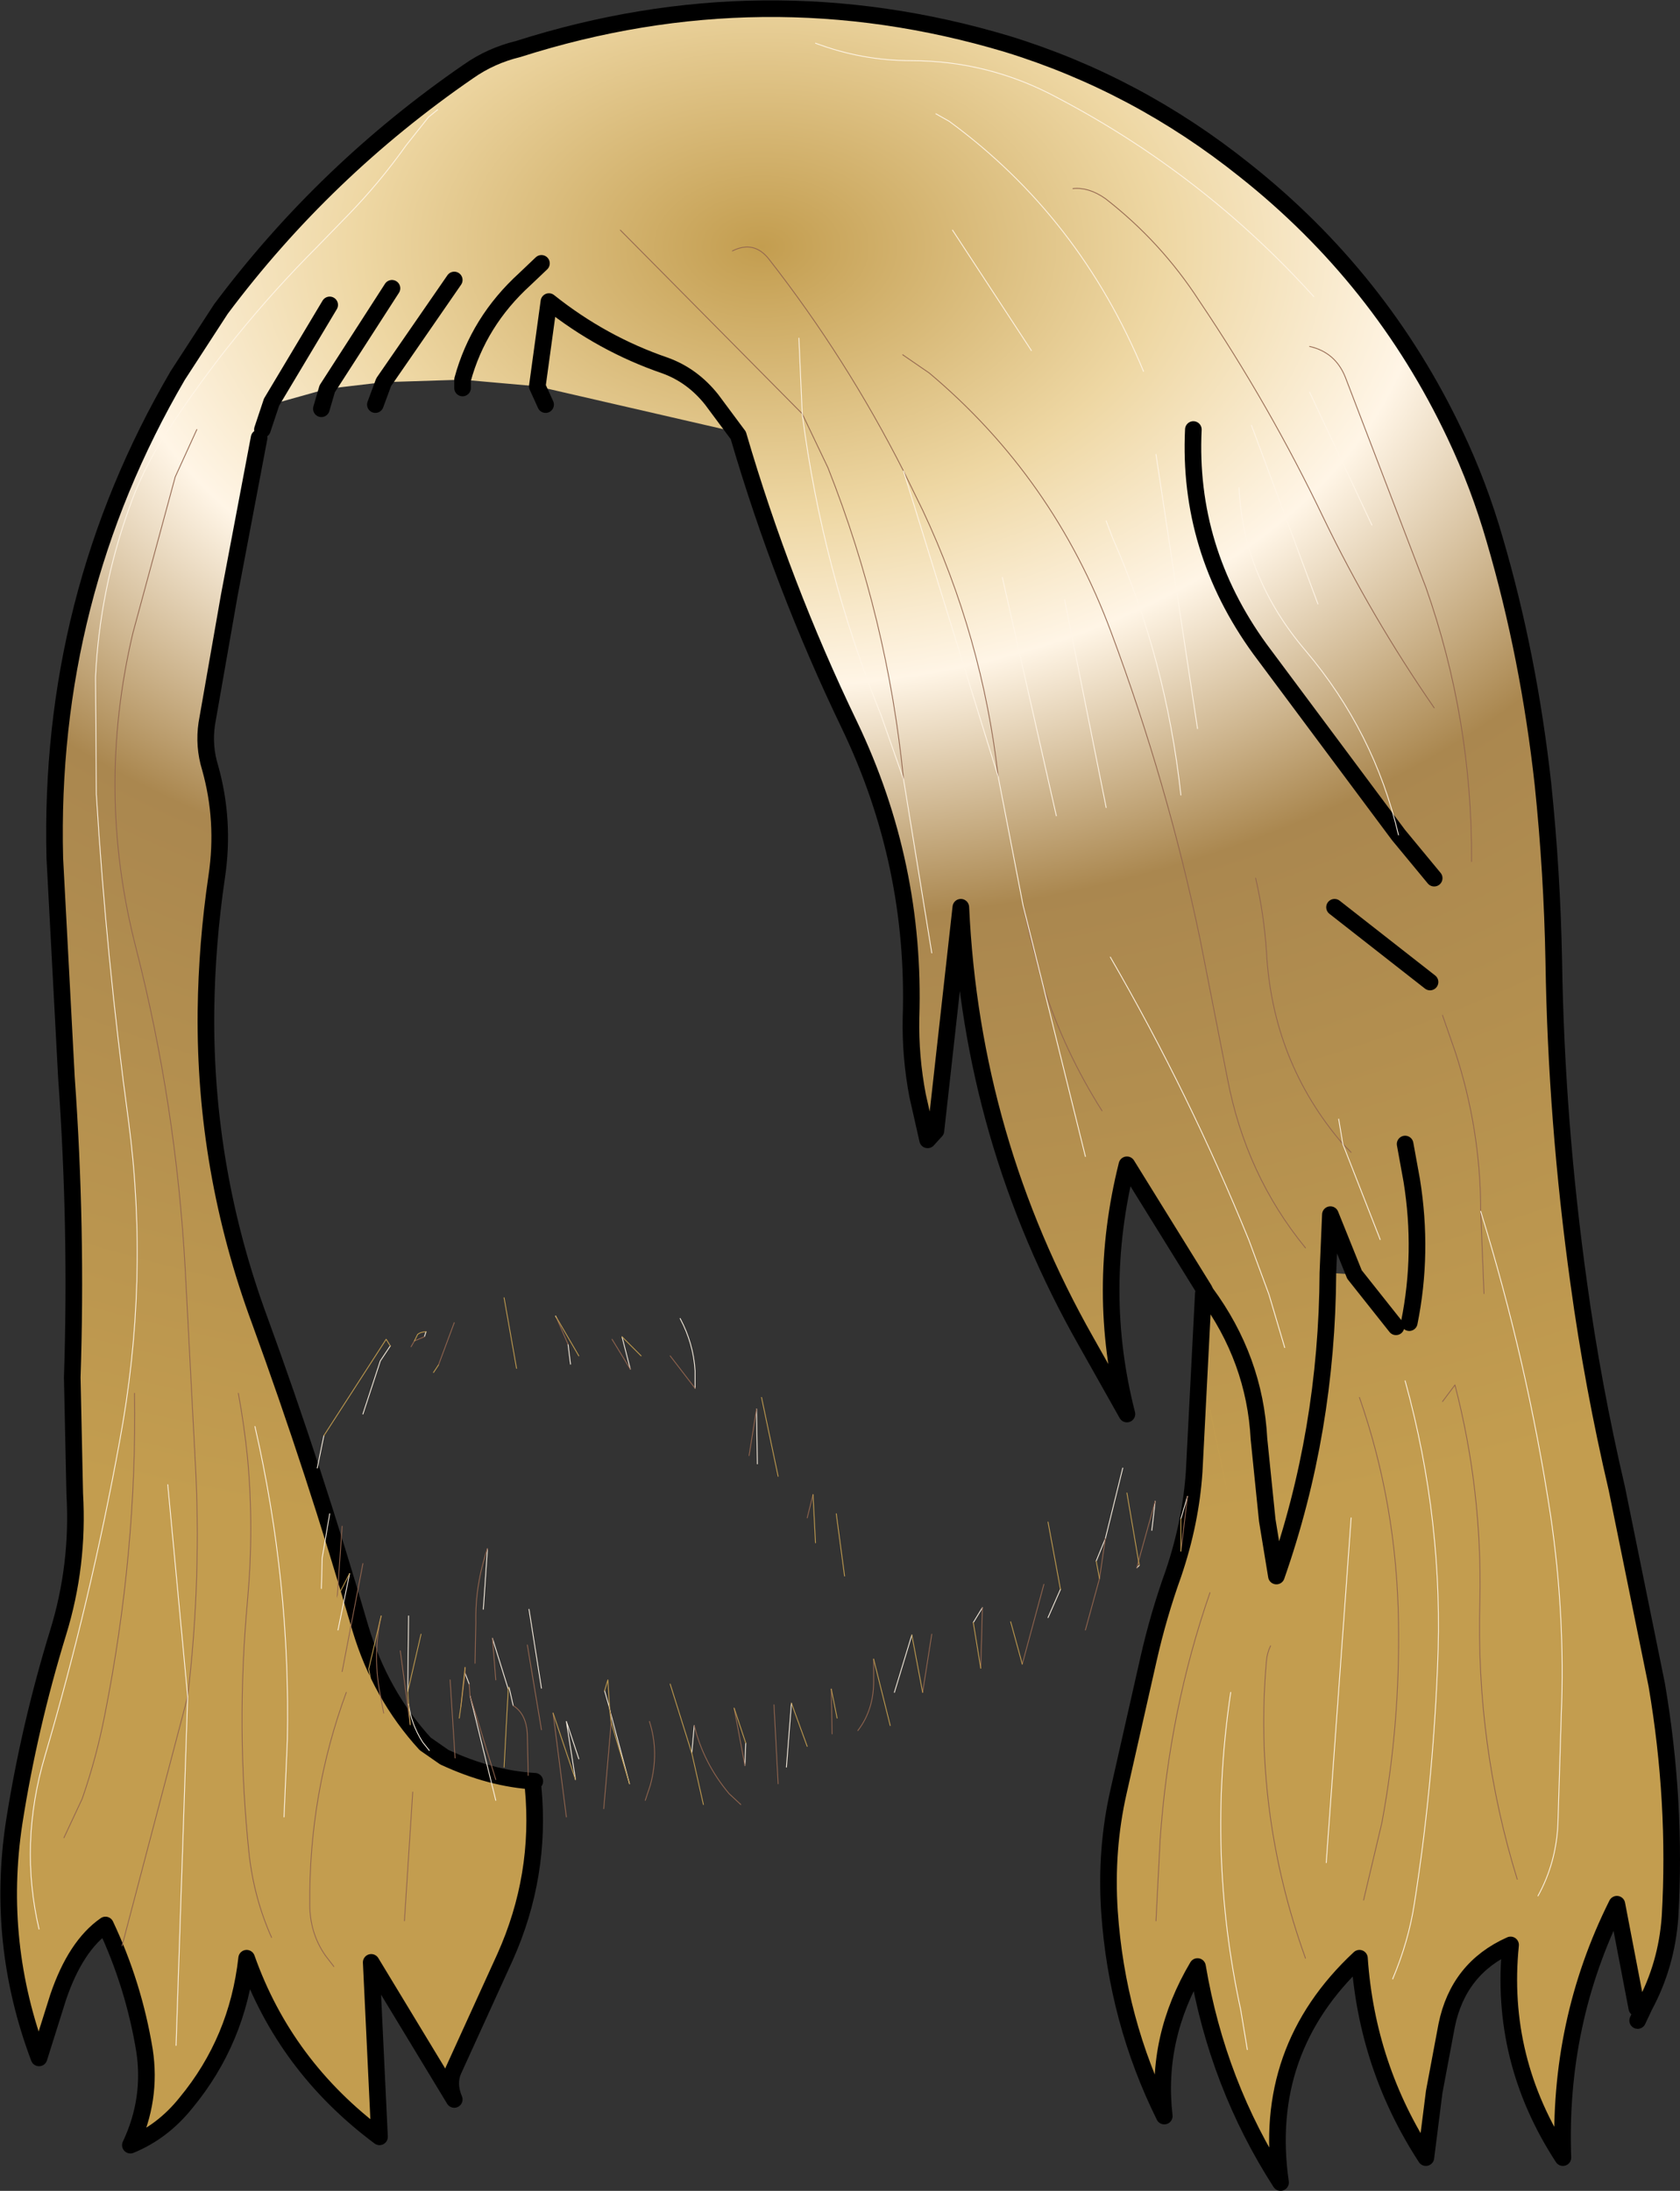 <?xml version="1.0" encoding="UTF-8" standalone="no"?>
<svg xmlns:xlink="http://www.w3.org/1999/xlink" height="131.85px" width="101.15px" xmlns="http://www.w3.org/2000/svg">
  <rect width="100%" height="100%" fill="#333333" stroke="none"/>
  <g transform="matrix(1.0, 0.0, 0.0, 1.0, 45.85, 42.85)">
    <path d="M10.5 -36.0 L11.3 -35.55 Q19.15 -29.8 23.0 -20.5 19.15 -29.8 11.3 -35.55 L10.5 -36.0 M3.25 -40.25 Q6.05 -39.2 9.0 -39.2 13.7 -39.2 17.85 -36.95 26.6 -32.35 33.25 -25.0 26.6 -32.35 17.85 -36.95 13.7 -39.2 9.0 -39.2 6.05 -39.2 3.25 -40.25 M8.55 -14.5 L9.7 -12.15 Q13.3 -4.5 14.25 3.9 13.3 -4.5 9.7 -12.15 L8.55 -14.5 14.25 3.9 15.75 11.65 16.95 16.45 15.75 11.65 14.25 3.9 8.55 -14.5 Q5.1 -21.3 0.45 -27.25 -0.45 -28.4 -1.75 -27.75 -0.45 -28.4 0.45 -27.25 5.1 -21.3 8.55 -14.5 M20.5 24.0 Q18.25 20.45 16.95 16.45 18.25 20.45 20.5 24.0 M2.25 -22.5 L2.45 -17.95 2.25 -22.5 M8.55 4.05 Q7.6 -5.6 4.0 -14.7 L2.45 -17.95 4.0 -14.7 Q7.6 -5.6 8.55 4.05 L10.25 14.5 8.55 4.05 7.2 0.2 Q3.65 -8.6 2.45 -17.95 3.65 -8.6 7.2 0.2 L8.55 4.05 M8.5 -21.5 L10.1 -20.4 Q17.6 -14.1 21.05 -4.8 24.45 4.3 26.4 13.65 L28.05 22.05 Q29.15 27.85 32.75 32.25 29.15 27.85 28.05 22.05 L26.4 13.65 Q24.45 4.3 21.05 -4.8 17.6 -14.1 10.1 -20.4 L8.5 -21.5 M28.75 -13.5 Q29.0 -8.1 32.75 -3.7 36.9 1.2 38.35 7.4 36.9 1.2 32.75 -3.7 29.0 -8.1 28.75 -13.5 M29.5 -17.25 L33.5 -6.5 29.5 -17.25 M40.5 10.0 L38.35 7.4 30.0 -3.8 Q25.65 -9.8 26.0 -17.0 25.65 -9.8 30.0 -3.8 L38.35 7.4 40.5 10.0 M33.0 -19.25 L36.75 -11.25 33.0 -19.25 M18.75 -31.5 Q19.7 -31.6 20.7 -30.9 24.05 -28.3 26.35 -24.75 30.6 -18.45 33.85 -11.65 36.7 -5.75 40.5 -0.25 36.7 -5.75 33.85 -11.65 30.6 -18.45 26.35 -24.75 24.05 -28.3 20.7 -30.9 19.7 -31.6 18.75 -31.5 M20.75 -11.5 L21.15 -10.45 Q24.35 -3.2 25.25 5.0 24.35 -3.2 21.15 -10.45 L20.75 -11.5 M33.0 -22.0 Q34.55 -21.65 35.15 -20.15 L40.0 -7.5 Q42.8 0.45 42.75 9.0 42.8 0.45 40.0 -7.5 L35.15 -20.15 Q34.55 -21.65 33.0 -22.0 M11.5 -29.0 L16.25 -21.75 11.5 -29.0 M-13.75 64.75 Q-13.25 70.05 -15.45 74.95 L-18.55 81.75 Q-18.9 82.55 -18.5 83.5 L-23.5 75.25 -23.0 85.75 Q-28.7 81.5 -31.0 75.0 -31.55 79.95 -34.65 83.7 -36.05 85.45 -38.0 86.25 -36.7 83.5 -37.15 80.55 -37.8 76.6 -39.5 73.0 -41.3 74.25 -42.35 77.35 L-43.5 81.0 Q-46.1 74.1 -45.0 66.85 -44.1 61.1 -42.35 55.4 -41.1 51.35 -41.35 47.05 L-41.5 40.05 Q-41.2 31.1 -41.85 22.0 L-42.55 8.8 Q-42.95 -6.9 -35.15 -20.25 L-32.55 -24.25 Q-26.3 -32.6 -17.65 -38.55 -16.3 -39.5 -14.65 -39.9 0.1 -44.6 14.8 -40.2 22.6 -37.8 29.1 -32.6 37.3 -26.1 41.75 -16.7 43.2 -13.65 44.15 -10.35 46.2 -3.35 47.05 4.35 47.6 9.65 47.7 15.0 47.85 24.65 49.2 34.35 50.05 40.55 51.5 46.75 L53.9 58.55 Q55.1 65.6 54.7 72.5 54.5 75.4 53.15 77.9 L52.75 78.75 52.7 79.3 52.7 78.0 51.5 71.75 Q47.95 78.85 48.25 87.0 44.4 81.1 45.1 74.2 41.95 75.6 41.25 79.05 L40.5 83.05 40.0 87.0 Q36.45 81.55 36.0 75.0 30.1 80.5 31.25 88.5 27.45 82.6 26.25 75.5 23.7 79.8 24.25 84.5 21.4 78.75 20.95 72.2 20.7 68.45 21.5 64.95 L23.3 57.0 Q23.9 54.35 24.8 51.85 25.85 48.75 26.05 45.7 L26.6 35.0 26.75 34.95 26.65 34.75 22.0 27.25 Q20.1 34.85 22.0 42.25 L19.55 37.9 Q12.65 25.75 12.0 11.75 L10.5 25.2 10.0 25.75 9.4 23.1 Q8.95 20.75 9.0 18.4 9.3 9.15 5.3 0.8 1.25 -7.6 -1.4 -16.65 L-1.35 -16.65 -1.55 -16.85 -13.5 -19.6 -12.8 -24.7 Q-9.6 -22.15 -5.8 -20.85 -4.15 -20.25 -3.0 -18.8 L-1.55 -16.85 -3.0 -18.8 Q-4.15 -20.25 -5.8 -20.85 -9.6 -22.15 -12.8 -24.7 L-13.5 -19.6 -18.0 -20.0 -22.75 -19.85 -26.15 -19.45 -29.55 -18.5 -30.05 -17.0 -30.25 -16.5 -32.05 -7.0 -33.4 0.7 Q-33.6 2.05 -33.2 3.35 -32.3 6.55 -32.8 9.9 -33.4 13.95 -33.45 18.0 -33.55 27.6 -30.2 36.65 -26.9 45.7 -24.15 55.15 -22.95 59.15 -20.25 62.1 L-19.1 62.9 Q-16.3 64.2 -13.65 64.35 L-13.75 64.75 M41.0 41.5 L41.75 40.5 Q43.4 46.85 43.25 53.5 43.0 62.15 45.5 70.25 43.0 62.15 43.25 53.5 43.4 46.85 41.75 40.5 L41.0 41.5 M46.75 71.25 Q47.85 69.25 47.95 66.9 L48.15 60.4 Q48.4 54.35 47.5 48.3 46.1 39.1 43.3 30.05 46.1 39.1 47.5 48.3 48.4 54.35 48.15 60.4 L47.95 66.9 Q47.85 69.25 46.75 71.25 M29.75 10.0 Q30.25 12.15 30.4 14.4 30.75 21.05 35.0 26.0 30.75 21.05 30.4 14.4 30.25 12.15 29.75 10.0 M41.0 18.25 L41.75 20.4 Q43.3 25.1 43.3 30.05 L43.5 35.0 43.3 30.05 Q43.3 25.1 41.75 20.4 L41.0 18.25 M40.25 16.25 L34.5 11.75 40.25 16.25 M15.75 11.65 L16.15 13.45 16.95 16.45 16.15 13.45 15.75 11.65 M-8.5 -29.0 L2.45 -17.95 -8.5 -29.0 M38.75 26.0 L39.15 28.2 Q39.85 32.55 39.0 36.75 39.85 32.55 39.15 28.2 L38.75 26.0 M37.25 31.75 L35.0 26.0 37.25 31.75 M35.7 33.85 L34.25 30.25 34.1 33.75 35.7 33.85 38.2 37.0 35.7 33.85 M35.0 26.0 L35.5 26.5 35.0 26.0 34.75 24.5 35.0 26.0 M31.5 38.25 L30.55 35.05 29.35 31.8 Q25.75 22.95 21.0 14.75 25.75 22.95 29.35 31.8 L30.55 35.05 31.5 38.25 M34.1 33.75 Q34.05 43.3 31.0 52.0 L30.45 48.65 29.95 43.75 Q29.7 38.95 26.75 34.95 29.7 38.95 29.95 43.75 L30.45 48.65 31.0 52.0 Q34.05 43.3 34.1 33.75 M19.5 26.75 L16.95 16.45 19.5 26.75 M30.65 56.2 Q30.45 56.6 30.4 57.1 29.6 66.25 32.75 75.0 29.6 66.25 30.4 57.1 30.45 56.6 30.65 56.2 M23.75 72.75 L24.0 67.85 Q24.55 60.05 27.0 53.0 24.55 60.05 24.0 67.85 L23.75 72.75 M36.25 71.5 L37.35 66.85 Q38.45 60.95 38.35 54.75 38.25 47.7 36.0 41.25 38.25 47.7 38.35 54.75 38.45 60.95 37.35 66.85 L36.25 71.5 M-19.5 -36.25 L-20.05 -35.8 -21.4 -34.1 Q-23.0 -31.85 -24.9 -29.9 L-26.75 -28.0 Q-31.9 -22.85 -35.8 -16.85 -37.3 -14.55 -38.1 -12.2 -39.85 -7.3 -40.1 -2.1 L-40.05 4.95 Q-39.45 14.8 -38.1 24.7 -36.85 34.25 -38.65 43.9 -40.4 53.5 -43.15 62.85 -44.7 68.1 -43.5 73.25 -44.7 68.1 -43.15 62.85 -40.4 53.5 -38.65 43.9 -36.85 34.25 -38.1 24.7 -39.45 14.8 -40.05 4.95 L-40.1 -2.1 Q-39.85 -7.3 -38.1 -12.2 -37.3 -14.55 -35.8 -16.85 -31.9 -22.85 -26.75 -28.0 L-24.9 -29.9 Q-23.0 -31.85 -21.4 -34.1 L-20.05 -35.8 -19.5 -36.25 M14.5 -8.1 L17.75 6.25 14.5 -8.1 M23.75 -15.5 L26.25 1.0 23.75 -15.5 M18.25 -6.75 L20.75 5.75 18.25 -6.75 M34.0 69.25 L35.5 48.5 34.0 69.25 M38.0 76.25 Q38.95 74.0 39.3 71.75 40.4 64.8 40.7 57.5 41.1 48.75 38.75 40.25 41.1 48.75 40.7 57.5 40.4 64.8 39.3 71.75 38.95 74.0 38.0 76.25 M29.25 80.5 L28.85 78.1 Q26.8 68.65 28.25 59.0 26.8 68.65 28.85 78.1 L29.25 80.5 M-26.0 -24.5 L-29.5 -18.65 -26.0 -24.5 M-13.25 -27.0 L-14.25 -26.05 Q-17.05 -23.5 -18.0 -20.0 -17.05 -23.5 -14.25 -26.05 L-13.25 -27.0 M-29.5 -18.65 L-29.7 -18.55 Q-29.9 -18.4 -29.55 -18.5 L-29.5 -18.65 M-22.25 -25.5 L-26.15 -19.45 -22.25 -25.5 M-18.5 -26.0 L-22.75 -19.85 -18.5 -26.0 M-34.0 -17.0 L-35.3 -14.15 -37.85 -4.75 Q-40.1 4.8 -37.65 14.25 -35.25 23.65 -34.7 33.5 L-34.1 45.0 Q-33.7 52.1 -34.55 59.25 -33.7 52.1 -34.1 45.0 L-34.7 33.5 Q-35.25 23.65 -37.65 14.25 -40.1 4.8 -37.85 -4.75 L-35.3 -14.15 -34.0 -17.0 M-21.0 65.0 L-21.5 72.75 -21.0 65.0 M-25.75 75.5 L-26.25 74.85 Q-27.2 73.5 -27.2 71.75 -27.25 65.1 -25.0 59.0 -27.25 65.1 -27.2 71.75 -27.2 73.5 -26.25 74.85 L-25.75 75.5 M-42.0 67.75 L-40.9 65.4 Q-40.05 62.95 -39.55 60.4 -37.6 50.6 -37.75 41.0 -37.6 50.6 -39.55 60.4 -40.05 62.95 -40.9 65.4 L-42.0 67.75 M-31.5 41.0 Q-31.15 42.9 -30.95 44.85 -30.55 49.1 -30.95 53.5 -31.65 61.15 -30.85 68.75 -30.55 71.4 -29.5 73.75 -30.55 71.4 -30.85 68.75 -31.65 61.15 -30.95 53.5 -30.55 49.1 -30.95 44.85 -31.15 42.9 -31.5 41.0 M-35.25 80.25 L-34.55 59.25 -35.25 80.25 M-28.75 66.5 L-28.55 61.9 Q-28.35 52.4 -30.5 43.0 -28.35 52.4 -28.55 61.9 L-28.75 66.5 M-34.55 59.25 L-38.5 74.25 -34.55 59.25 -35.75 46.5 -34.55 59.25" fill="url(#gradient0)" fill-rule="evenodd" stroke="none"/>
    <path d="M26.0 -17.0 Q25.65 -9.8 30.0 -3.8 L38.35 7.4 40.5 10.0 M-13.75 64.75 Q-13.25 70.05 -15.45 74.95 L-18.55 81.75 Q-18.9 82.55 -18.5 83.5 L-23.5 75.25 -23.0 85.75 Q-28.7 81.5 -31.0 75.0 -31.55 79.95 -34.65 83.7 -36.05 85.45 -38.0 86.25 -36.7 83.5 -37.15 80.55 -37.8 76.6 -39.5 73.0 -41.3 74.25 -42.35 77.35 L-43.5 81.0 Q-46.1 74.1 -45.0 66.85 -44.1 61.1 -42.35 55.4 -41.1 51.35 -41.35 47.05 L-41.5 40.05 Q-41.2 31.1 -41.85 22.0 L-42.55 8.8 Q-42.95 -6.9 -35.15 -20.25 L-32.55 -24.25 Q-26.3 -32.6 -17.65 -38.55 -16.3 -39.5 -14.65 -39.9 0.1 -44.6 14.8 -40.2 22.6 -37.8 29.1 -32.6 37.3 -26.1 41.75 -16.7 43.2 -13.65 44.15 -10.35 46.2 -3.35 47.05 4.35 47.6 9.65 47.7 15.0 47.85 24.65 49.2 34.35 50.05 40.55 51.5 46.75 L53.9 58.55 Q55.1 65.6 54.7 72.5 54.5 75.4 53.15 77.9 L52.75 78.75 M52.7 78.0 L51.5 71.75 Q47.95 78.85 48.25 87.0 44.4 81.1 45.1 74.2 41.95 75.6 41.25 79.05 L40.5 83.05 40.0 87.0 Q36.45 81.55 36.0 75.0 30.1 80.5 31.25 88.5 27.45 82.6 26.25 75.5 23.7 79.8 24.25 84.5 21.4 78.75 20.95 72.2 20.7 68.45 21.5 64.95 L23.3 57.0 Q23.9 54.35 24.8 51.85 25.85 48.75 26.05 45.7 L26.6 35.0 26.65 34.75 22.0 27.25 Q20.1 34.85 22.0 42.25 L19.55 37.9 Q12.65 25.75 12.0 11.75 L10.5 25.2 10.0 25.75 9.4 23.1 Q8.95 20.75 9.0 18.4 9.3 9.15 5.3 0.8 1.25 -7.6 -1.4 -16.65 L-1.55 -16.85 -3.0 -18.8 Q-4.15 -20.25 -5.8 -20.85 -9.6 -22.15 -12.8 -24.7 L-13.5 -19.6 -13.0 -18.5 M34.5 11.75 L40.25 16.25 M39.0 36.75 Q39.85 32.55 39.15 28.2 L38.75 26.0 M35.7 33.85 L34.25 30.25 34.1 33.75 M35.7 33.85 L38.2 37.0 M26.75 34.95 L26.65 34.75 M26.75 34.95 Q29.7 38.95 29.95 43.75 L30.45 48.65 31.0 52.0 Q34.05 43.3 34.1 33.75 M-18.0 -20.0 Q-17.05 -23.5 -14.25 -26.05 L-13.25 -27.0 M-29.5 -18.65 L-26.0 -24.5 M-30.25 -16.5 L-32.05 -7.0 -33.4 0.7 Q-33.6 2.05 -33.2 3.35 -32.3 6.55 -32.8 9.9 -33.4 13.95 -33.45 18.0 -33.55 27.6 -30.2 36.65 -26.9 45.7 -24.15 55.15 -22.95 59.15 -20.25 62.1 L-19.1 62.9 Q-16.3 64.2 -13.65 64.35 M-29.55 -18.5 L-30.05 -17.0 M-29.5 -18.65 L-29.55 -18.5 M-26.15 -19.45 L-22.25 -25.5 M-26.15 -19.45 L-26.5 -18.25 M-23.25 -18.5 L-22.75 -19.85 -18.5 -26.0 M-18.0 -20.0 L-18.0 -19.5" fill="none" stroke="#000000" stroke-linecap="round" stroke-linejoin="round" stroke-width="1.0"/>
    <path d="M14.25 3.9 Q13.3 -4.5 9.7 -12.15 L8.55 -14.5 Q5.1 -21.3 0.45 -27.25 -0.45 -28.4 -1.75 -27.75 M16.95 16.45 Q18.25 20.45 20.5 24.0 M2.45 -17.95 L4.0 -14.7 Q7.6 -5.6 8.55 4.05 M32.75 32.25 Q29.15 27.85 28.05 22.05 L26.4 13.65 Q24.45 4.3 21.05 -4.8 17.6 -14.1 10.1 -20.4 L8.5 -21.5 M40.5 -0.25 Q36.7 -5.75 33.85 -11.65 30.6 -18.45 26.35 -24.75 24.05 -28.3 20.7 -30.9 19.7 -31.6 18.75 -31.5 M42.75 9.0 Q42.8 0.45 40.0 -7.5 L35.15 -20.15 Q34.55 -21.65 33.0 -22.0 M45.5 70.25 Q43.0 62.15 43.25 53.5 43.4 46.85 41.75 40.5 L41.0 41.5 M43.5 35.0 L43.3 30.05 Q43.3 25.1 41.75 20.4 L41.0 18.25 M35.0 26.0 Q30.75 21.05 30.4 14.4 30.25 12.15 29.75 10.0 M16.95 16.45 L16.15 13.45 15.75 11.65 M2.45 -17.95 L-8.5 -29.0 M35.5 26.5 L35.0 26.0 M36.0 41.25 Q38.25 47.7 38.35 54.75 38.45 60.95 37.35 66.85 L36.25 71.5 M27.0 53.0 Q24.55 60.05 24.0 67.85 L23.75 72.75 M32.75 75.0 Q29.6 66.25 30.4 57.1 30.45 56.6 30.65 56.2 M-34.55 59.25 Q-33.7 52.1 -34.1 45.0 L-34.7 33.5 Q-35.25 23.65 -37.65 14.25 -40.1 4.8 -37.85 -4.75 L-35.3 -14.15 -34.0 -17.0 M-29.5 73.75 Q-30.55 71.4 -30.85 68.75 -31.65 61.15 -30.95 53.5 -30.55 49.1 -30.95 44.85 -31.15 42.9 -31.5 41.0 M-37.75 41.0 Q-37.6 50.6 -39.55 60.4 -40.05 62.95 -40.9 65.4 L-42.0 67.75 M-25.0 59.0 Q-27.25 65.1 -27.2 71.75 -27.2 73.5 -26.25 74.85 L-25.75 75.5 M-21.5 72.75 L-21.0 65.0 M-38.5 74.25 L-34.55 59.25" fill="none" stroke="#92654e" stroke-linecap="round" stroke-linejoin="round" stroke-width="0.05"/>
    <path d="M33.25 -25.0 Q26.6 -32.35 17.85 -36.95 13.7 -39.2 9.0 -39.2 6.05 -39.2 3.25 -40.25 M23.0 -20.5 Q19.15 -29.8 11.3 -35.55 L10.5 -36.0 M8.55 -14.5 L14.25 3.9 15.75 11.65 16.95 16.45 19.5 26.75 M2.45 -17.95 L2.25 -22.5 M8.55 4.05 L10.25 14.5 M33.5 -6.5 L29.5 -17.25 M38.35 7.4 Q36.9 1.2 32.75 -3.7 29.0 -8.1 28.75 -13.5 M36.75 -11.25 L33.0 -19.25 M25.25 5.0 Q24.35 -3.2 21.15 -10.45 L20.75 -11.5 M16.25 -21.75 L11.5 -29.0 M43.3 30.05 Q46.1 39.1 47.5 48.3 48.4 54.35 48.15 60.4 L47.95 66.9 Q47.85 69.25 46.75 71.25 M8.55 4.05 L7.2 0.2 Q3.65 -8.6 2.45 -17.95 M35.0 26.0 L37.25 31.75 M35.0 26.0 L34.75 24.5 M21.0 14.75 Q25.75 22.95 29.35 31.8 L30.55 35.05 31.5 38.25 M28.25 59.0 Q26.8 68.65 28.85 78.1 L29.25 80.5 M38.75 40.25 Q41.1 48.75 40.7 57.5 40.4 64.8 39.3 71.75 38.95 74.0 38.0 76.25 M35.5 48.5 L34.0 69.25 M20.75 5.75 L18.25 -6.75 M26.25 1.0 L23.75 -15.5 M17.75 6.25 L14.5 -8.1 M-43.5 73.25 Q-44.7 68.1 -43.15 62.85 -40.4 53.5 -38.65 43.9 -36.85 34.25 -38.1 24.7 -39.45 14.8 -40.05 4.95 L-40.1 -2.1 Q-39.85 -7.3 -38.1 -12.2 -37.3 -14.55 -35.8 -16.85 -31.9 -22.85 -26.75 -28.0 L-24.9 -29.9 Q-23.0 -31.85 -21.4 -34.1 L-20.05 -35.8 -19.5 -36.25 M-30.5 43.0 Q-28.35 52.4 -28.55 61.9 L-28.75 66.5 M-34.55 59.25 L-35.25 80.25 M-34.55 59.25 L-35.75 46.5" fill="none" stroke="#fff5e6" stroke-linecap="round" stroke-linejoin="round" stroke-width="0.05"/>
    <path d="M25.65 47.2 L25.25 48.55 M23.7 47.5 L23.5 49.25 M22.75 51.35 L22.6 51.5 M13.3 53.9 L12.75 54.8 M18.0 52.8 L17.25 54.5 M9.05 55.55 L8.0 59.0 M1.5 63.5 L1.8 59.65 M20.15 51.1 L20.7 49.75 21.75 45.5 M-22.35 38.15 L-22.95 39.05 -24.0 42.25 M-26.35 43.55 L-26.75 45.5 M-20.2 37.3 L-20.3 37.6 M-12.4 36.35 L-12.35 36.45 M-11.65 38.05 L-11.5 39.25 M-7.9 39.55 L-8.4 37.6 M-4.9 36.5 Q-4.1 38.0 -4.0 39.65 L-4.0 40.7 M-0.3 41.95 L-0.25 45.25 M-9.15 59.95 L-9.45 58.9 M-9.15 59.95 L-9.1 60.2 -7.95 64.5 M-16.75 54.0 L-16.5 50.35 M-17.85 57.85 L-17.6 58.5 M-15.25 58.8 L-16.2 55.75 M-14.0 54.0 L-13.25 58.75 M-14.95 59.8 L-15.2 58.7 M-0.95 62.05 L-1.0 63.4 M-11.0 63.0 L-11.75 60.75 -11.2 64.25 M-4.2 62.65 L-4.05 61.0 M-17.55 59.2 L-16.0 65.5 M-26.0 48.25 L-26.45 50.9 -26.5 52.75 M-21.25 59.7 Q-21.1 60.9 -20.4 62.0 L-20.0 62.5 M-21.3 58.95 L-21.25 54.4 M-24.8 51.85 L-25.5 55.25" fill="none" stroke="#fff5e6" stroke-linecap="round" stroke-linejoin="round" stroke-width="0.05"/>
    <path d="M25.25 50.5 L25.65 47.2 M3.1 47.1 L2.75 48.5 M22.6 51.5 L22.7 51.1 23.7 47.5 M20.7 49.75 L20.35 52.15 19.5 55.25 M13.2 57.55 L13.3 53.9 M17.0 52.5 L15.7 57.3 M5.8 61.3 Q6.8 60.0 6.75 58.15 L6.75 57.0 M4.2 58.8 L4.25 61.5 M10.25 55.5 L9.7 59.0 M0.75 59.75 L1.0 64.5 M-20.3 37.6 L-20.9 37.85 -21.1 38.2 M-12.35 36.45 L-11.65 38.05 M-9.0 37.75 L-7.9 39.55 M-4.0 40.7 L-5.5 38.75 M-0.75 44.75 L-0.3 41.95 M-18.5 36.75 L-19.45 39.3 M-9.05 60.8 L-9.5 66.0 M-9.1 60.2 L-9.05 60.8 M-16.5 50.35 Q-17.25 52.55 -17.2 54.8 L-17.25 57.25 M-16.2 55.75 L-16.0 58.25 M-17.85 57.5 L-17.85 57.85 -18.1 59.85 M-17.6 58.5 L-17.55 59.2 -16.0 64.25 M-14.1 56.15 L-13.25 61.25 M-14.95 59.8 Q-14.15 60.3 -14.1 61.55 L-14.05 64.0 M-6.75 60.75 Q-6.15 62.6 -6.7 64.6 L-7.0 65.5 M-4.05 61.0 Q-3.5 63.25 -1.95 65.1 L-1.25 65.75 M-1.0 63.4 L-1.65 59.95 M-12.55 60.25 L-11.75 66.5 M-18.75 58.25 L-18.45 62.95 M-22.9 54.4 Q-23.4 56.65 -23.0 58.9 L-22.75 60.25 M-21.15 60.95 L-21.75 56.5 M-24.0 51.25 L-25.25 57.75 M-25.55 53.3 L-25.25 49.0" fill="none" stroke="#92654e" stroke-linecap="round" stroke-linejoin="round" stroke-width="0.05"/>
    <path d="M25.25 48.55 L25.25 50.5 M27.0 42.0 L28.0 46.75 M0.0 41.25 L1.0 46.0 M22.7 51.1 L22.75 51.35 M22.7 51.1 L22.0 47.0 M12.75 54.8 L13.2 57.55 M15.7 57.3 L15.0 54.75 M9.7 59.0 L9.05 55.55 M6.75 57.0 L7.75 61.0 M4.2 58.8 L4.55 60.55 M1.8 59.65 L2.75 62.25 M20.35 52.15 L20.15 51.1 M3.25 50.0 L3.1 47.1 M4.5 48.25 L5.0 52.0 M17.25 48.75 L18.0 52.8 M-22.35 38.15 L-22.6 37.75 -26.35 43.55 M-20.9 37.85 L-20.7 37.45 Q-20.5 37.3 -20.2 37.3 M-19.45 39.3 L-19.75 39.75 M-8.4 37.6 L-7.25 38.75 M-15.5 35.25 L-14.75 39.5 M-11.0 38.75 L-12.4 36.35 M-9.05 60.8 L-9.15 59.95 M-9.45 58.9 L-9.25 58.25 -9.15 59.95 M-7.95 64.5 L-9.05 60.8 M-18.2 60.55 L-18.1 59.85 -17.85 57.5 M-15.2 58.7 L-15.25 58.8 -15.5 63.5 M-4.2 62.65 L-3.5 65.75 M-1.65 59.95 L-0.95 62.05 M-11.2 64.25 L-12.55 60.25 M-5.5 58.5 L-4.2 62.65 M-21.25 59.7 L-21.15 60.95 M-20.5 55.5 L-21.3 58.95 -21.25 59.7 M-22.9 54.4 L-23.65 57.6 -23.3 59.45 M-24.8 51.85 L-25.55 53.3 -26.25 57.75" fill="none" stroke="#c39d4f" stroke-linecap="round" stroke-linejoin="round" stroke-width="0.05"/>
  </g>
  <defs>
    <radialGradient cx="0" cy="0" gradientTransform="matrix(0.145, 0.0, 0.0, 0.096, 0.0, -28.0)" gradientUnits="userSpaceOnUse" id="gradient0" r="819.2" spreadMethod="pad">
      <stop offset="0.0" stop-color="#c39d4f"/>
      <stop offset="0.204" stop-color="#eed7a3"/>
      <stop offset="0.337" stop-color="#fff5e6"/>
      <stop offset="0.518" stop-color="#aa874f"/>
      <stop offset="1.0" stop-color="#c39d4f"/>
    </radialGradient>
  </defs>
</svg>
